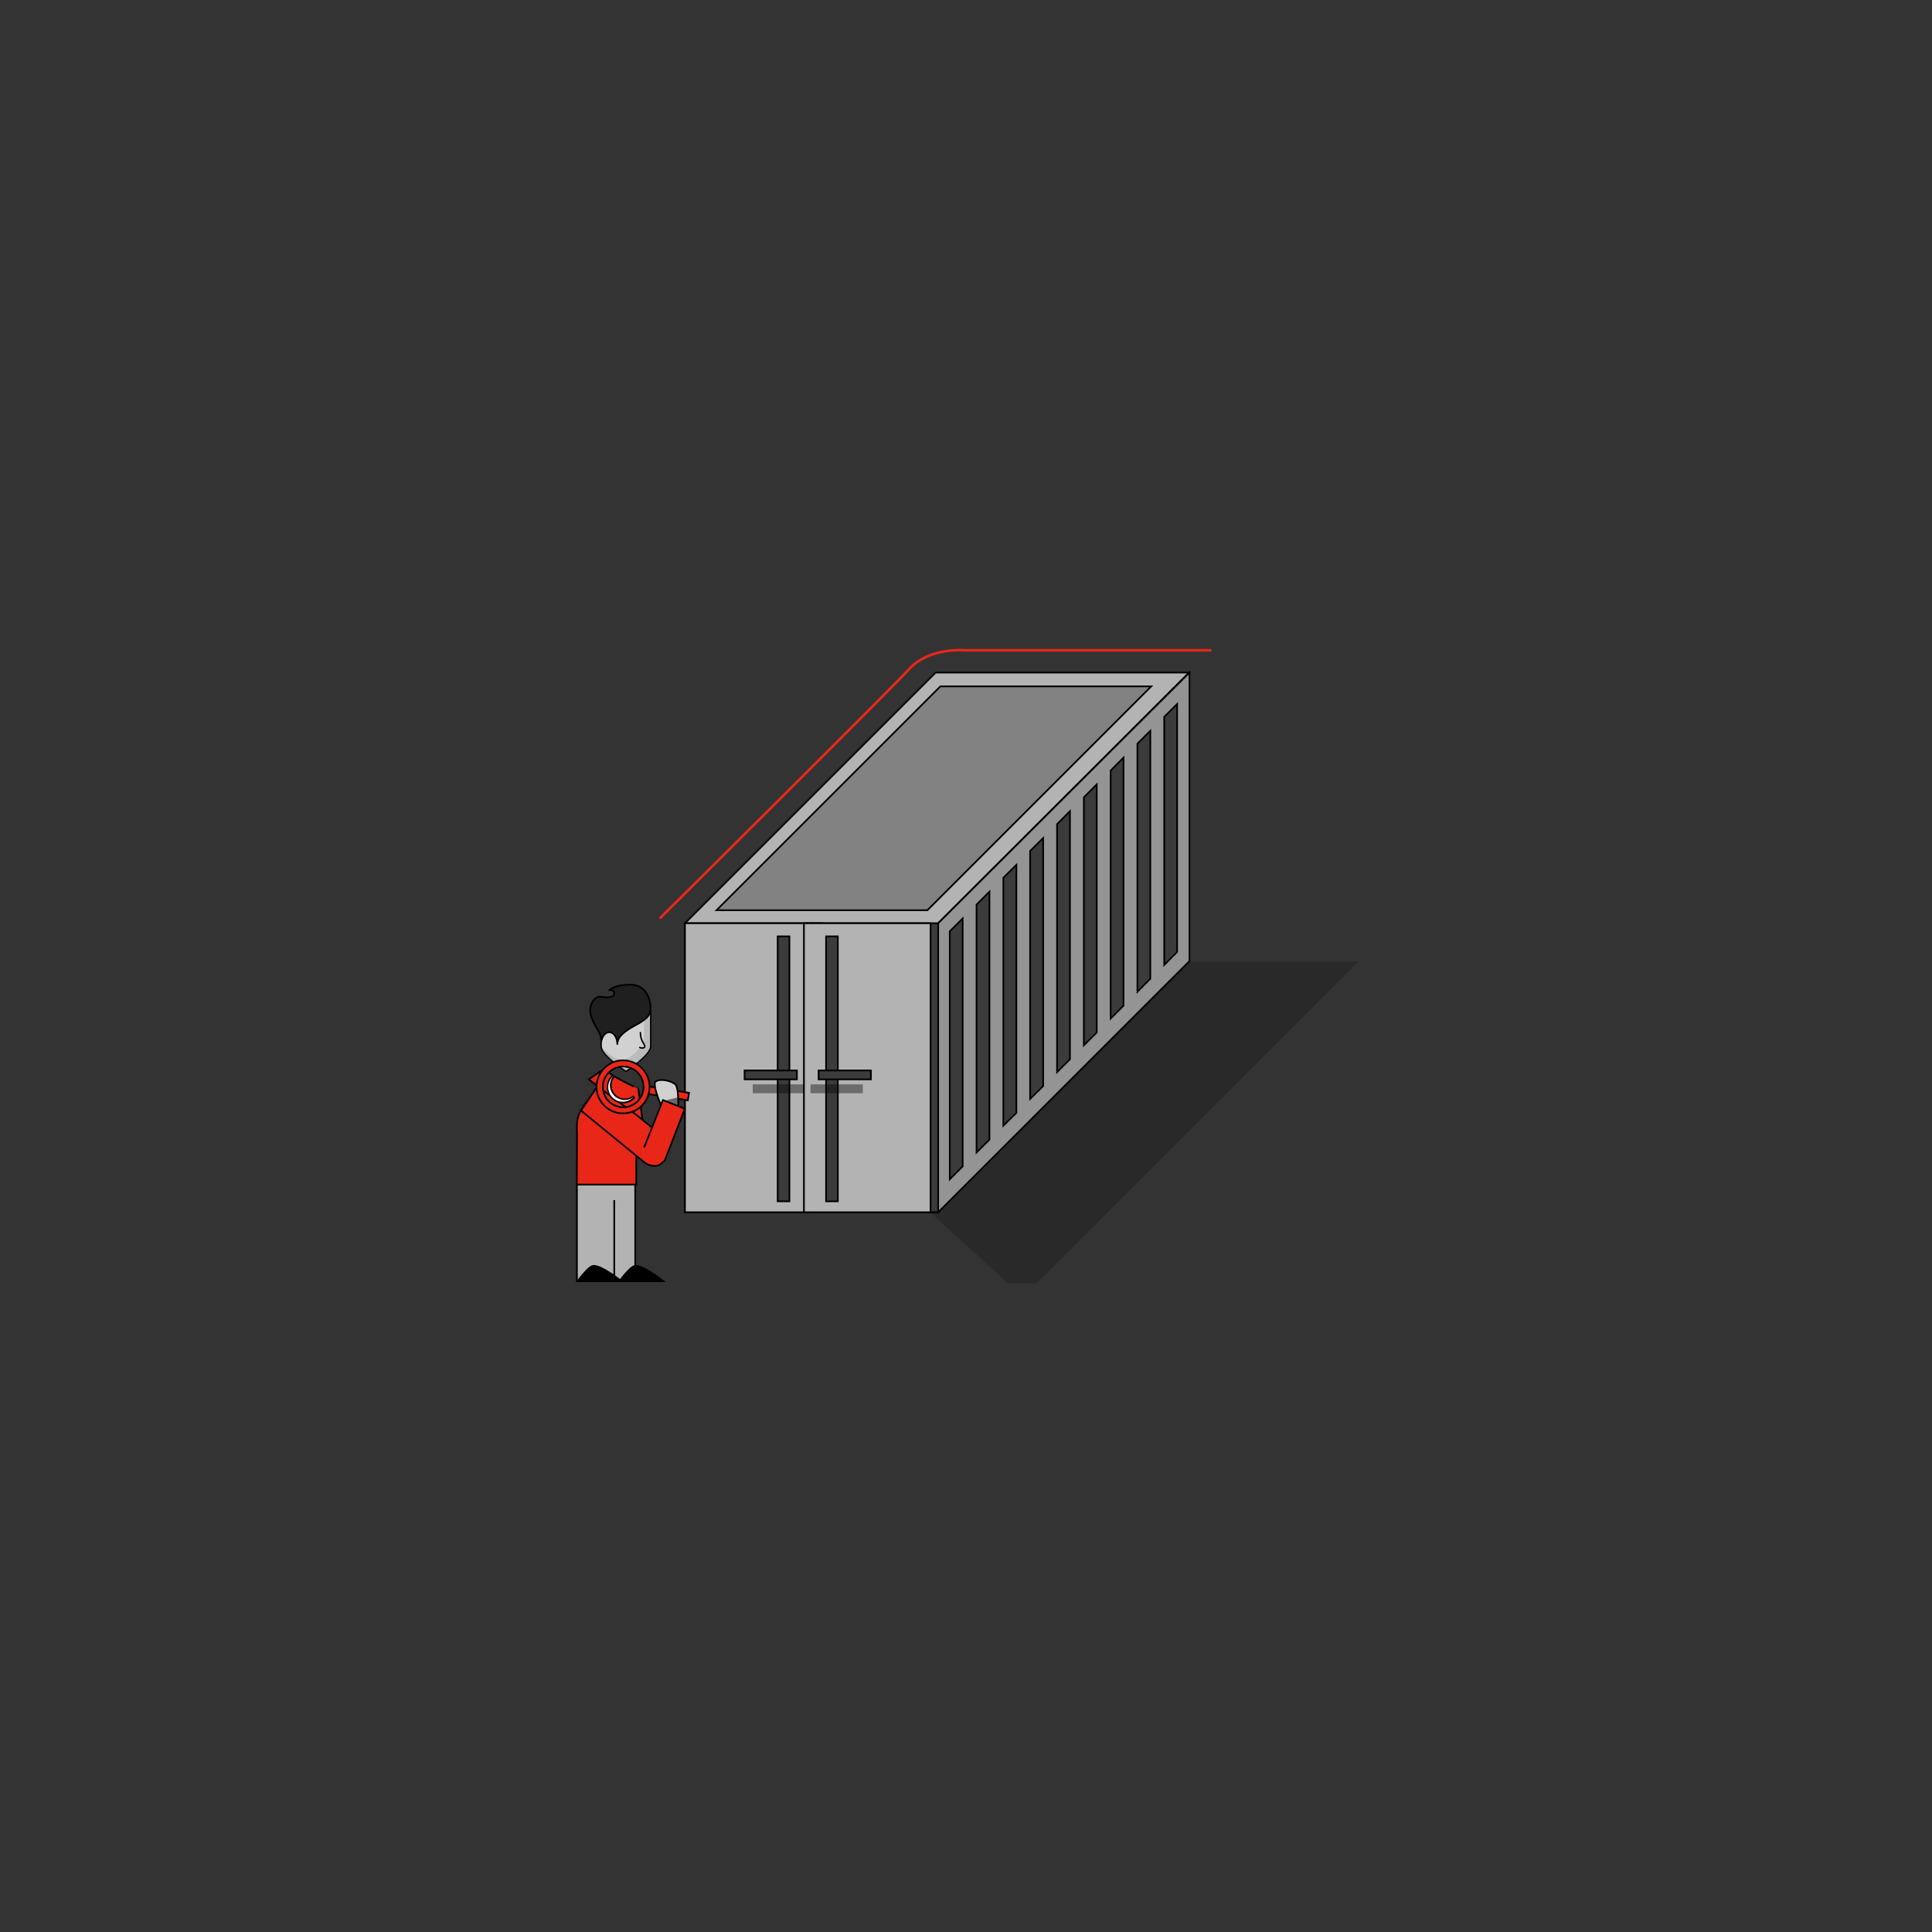 <svg id="ersLTC7qxna1" xmlns="http://www.w3.org/2000/svg" xmlns:xlink="http://www.w3.org/1999/xlink" viewBox="0 0 1500 1500" shape-rendering="geometricPrecision" text-rendering="geometricPrecision"><rect x="0" y="0" width="1500" height="1500" fill="#333333" stroke="none"/><style><![CDATA[#ersLTC7qxna26_tk {animation: ersLTC7qxna26_tk__tk 15000ms linear infinite normal forwards}@keyframes ersLTC7qxna26_tk__tk { 0% {transform: translate(722.507px,717.402px) skewX(0deg) skewY(0deg)} 7.333% {transform: translate(722.507px,717.402px) skewX(0deg) skewY(0deg);animation-timing-function: cubic-bezier(0.645,0.045,0.355,1)} 9.333% {transform: translate(722.507px,717.402px) skewX(0deg) skewY(-50deg)} 98% {transform: translate(722.507px,717.402px) skewX(0deg) skewY(-50deg)} 100% {transform: translate(722.507px,717.402px) skewX(0deg) skewY(0deg)}} #ersLTC7qxna26_ts {animation: ersLTC7qxna26_ts__ts 15000ms linear infinite normal forwards}@keyframes ersLTC7qxna26_ts__ts { 0% {transform: scale(-1,1)} 7.333% {transform: scale(-1,1);animation-timing-function: cubic-bezier(0.645,0.045,0.355,1)} 9.333% {transform: scale(0,1)} 98% {transform: scale(0,1)} 100% {transform: scale(-1,1)}} #ersLTC7qxna33_ts {animation: ersLTC7qxna33_ts__ts 15000ms linear infinite normal forwards}@keyframes ersLTC7qxna33_ts__ts { 0% {transform: translate(714.729px,716.547px) scale(0,1)} 8% {transform: translate(714.729px,716.547px) scale(0,1);animation-timing-function: cubic-bezier(0.86,0,0.07,1)} 10% {transform: translate(714.729px,716.547px) scale(1,1)} 96.667% {transform: translate(714.729px,716.547px) scale(1,1)} 98.667% {transform: translate(714.729px,716.547px) scale(0,1)} 100% {transform: translate(714.729px,716.547px) scale(0,1)}} #ersLTC7qxna47_to {animation: ersLTC7qxna47_to__to 15000ms linear infinite normal forwards}@keyframes ersLTC7qxna47_to__to { 0% {transform: translate(486.193px,841.127px)} 0.667% {transform: translate(486.193px,841.127px);animation-timing-function: cubic-bezier(0.86,0,0.07,1)} 4% {transform: translate(480.548px,835.916px);animation-timing-function: cubic-bezier(0.86,0,0.07,1)} 7.333% {transform: translate(491.838px,842.647px);animation-timing-function: cubic-bezier(0.86,0,0.07,1)} 12.667% {transform: translate(486.193px,841.127px);animation-timing-function: cubic-bezier(0.86,0,0.07,1)} 28% {transform: translate(488.193px,842.127px);animation-timing-function: cubic-bezier(0.86,0,0.07,1)} 40% {transform: translate(486.193px,841.127px);animation-timing-function: cubic-bezier(0.86,0,0.07,1)} 43.333% {transform: translate(480.548px,835.916px);animation-timing-function: cubic-bezier(0.86,0,0.07,1)} 46.667% {transform: translate(491.838px,842.647px);animation-timing-function: cubic-bezier(0.86,0,0.07,1)} 52% {transform: translate(486.193px,841.127px);animation-timing-function: cubic-bezier(0.86,0,0.07,1)} 67.333% {transform: translate(488.193px,842.127px);animation-timing-function: cubic-bezier(0.86,0,0.07,1)} 71.333% {transform: translate(486.193px,841.127px);animation-timing-function: cubic-bezier(0.86,0,0.07,1)} 74.667% {transform: translate(480.548px,835.916px);animation-timing-function: cubic-bezier(0.86,0,0.07,1)} 78% {transform: translate(491.838px,842.647px);animation-timing-function: cubic-bezier(0.86,0,0.07,1)} 83.333% {transform: translate(486.193px,841.127px);animation-timing-function: cubic-bezier(0.86,0,0.07,1)} 95.333% {transform: translate(488.193px,842.127px);animation-timing-function: cubic-bezier(0.86,0,0.07,1)} 100% {transform: translate(486.193px,841.127px)}} #ersLTC7qxna47_tr {animation: ersLTC7qxna47_tr__tr 15000ms linear infinite normal forwards}@keyframes ersLTC7qxna47_tr__tr { 0% {transform: rotate(0deg);animation-timing-function: cubic-bezier(0.86,0,0.07,1)} 3.333% {transform: rotate(-20.606deg);animation-timing-function: cubic-bezier(0.86,0,0.07,1)} 6.667% {transform: rotate(22.867deg);animation-timing-function: cubic-bezier(0.86,0,0.07,1)} 12% {transform: rotate(0deg);animation-timing-function: cubic-bezier(0.86,0,0.07,1)} 27.333% {transform: rotate(4.3deg);animation-timing-function: cubic-bezier(0.86,0,0.07,1)} 40% {transform: rotate(0deg);animation-timing-function: cubic-bezier(0.86,0,0.07,1)} 43.333% {transform: rotate(-20.606deg);animation-timing-function: cubic-bezier(0.86,0,0.07,1)} 46.667% {transform: rotate(22.867deg);animation-timing-function: cubic-bezier(0.86,0,0.07,1)} 52% {transform: rotate(0deg);animation-timing-function: cubic-bezier(0.86,0,0.07,1)} 67.333% {transform: rotate(4.3deg);animation-timing-function: cubic-bezier(0.86,0,0.07,1)} 71.333% {transform: rotate(0deg);animation-timing-function: cubic-bezier(0.86,0,0.07,1)} 74.667% {transform: rotate(-20.606deg);animation-timing-function: cubic-bezier(0.86,0,0.07,1)} 78% {transform: rotate(22.867deg);animation-timing-function: cubic-bezier(0.86,0,0.07,1)} 83.333% {transform: rotate(0deg);animation-timing-function: cubic-bezier(0.86,0,0.07,1)} 95.333% {transform: rotate(4.3deg);animation-timing-function: cubic-bezier(0.86,0,0.07,1)} 100% {transform: rotate(0deg)}} #ersLTC7qxna58_tr {animation: ersLTC7qxna58_tr__tr 15000ms linear infinite normal forwards}@keyframes ersLTC7qxna58_tr__tr { 0% {transform: translate(515.963px,901.439px) rotate(-22.523deg)} 1.333% {transform: translate(515.963px,901.439px) rotate(-22.523deg);animation-timing-function: cubic-bezier(0.86,0,0.07,1)} 4.667% {transform: translate(515.963px,901.439px) rotate(-30.544deg);animation-timing-function: cubic-bezier(0.86,0,0.07,1)} 8% {transform: translate(515.963px,901.439px) rotate(9.953deg);animation-timing-function: cubic-bezier(0.86,0,0.07,1)} 13.333% {transform: translate(515.963px,901.439px) rotate(-1.336deg);animation-timing-function: cubic-bezier(0.86,0,0.07,1)} 27.333% {transform: translate(515.963px,901.439px) rotate(3.586deg);animation-timing-function: cubic-bezier(0.86,0,0.07,1)} 36.667% {transform: translate(515.963px,901.439px) rotate(-1.336deg);animation-timing-function: cubic-bezier(0.86,0,0.07,1)} 40% {transform: translate(515.963px,901.439px) rotate(-22.523deg);animation-timing-function: cubic-bezier(0.86,0,0.07,1)} 43.333% {transform: translate(515.963px,901.439px) rotate(-30.544deg);animation-timing-function: cubic-bezier(0.86,0,0.07,1)} 46.667% {transform: translate(515.963px,901.439px) rotate(9.953deg);animation-timing-function: cubic-bezier(0.86,0,0.07,1)} 52% {transform: translate(515.963px,901.439px) rotate(-1.336deg);animation-timing-function: cubic-bezier(0.86,0,0.07,1)} 62% {transform: translate(515.963px,901.439px) rotate(3.586deg);animation-timing-function: cubic-bezier(0.86,0,0.07,1)} 68% {transform: translate(515.963px,901.439px) rotate(-1.336deg);animation-timing-function: cubic-bezier(0.86,0,0.07,1)} 71.333% {transform: translate(515.963px,901.439px) rotate(-22.523deg);animation-timing-function: cubic-bezier(0.86,0,0.07,1)} 74.667% {transform: translate(515.963px,901.439px) rotate(-30.544deg);animation-timing-function: cubic-bezier(0.86,0,0.07,1)} 78% {transform: translate(515.963px,901.439px) rotate(9.953deg);animation-timing-function: cubic-bezier(0.86,0,0.07,1)} 83.333% {transform: translate(515.963px,901.439px) rotate(-1.336deg);animation-timing-function: cubic-bezier(0.86,0,0.07,1)} 95.333% {transform: translate(515.963px,901.439px) rotate(3.586deg);animation-timing-function: cubic-bezier(0.86,0,0.07,1)} 100% {transform: translate(515.963px,901.439px) rotate(-22.523deg)}} #ersLTC7qxna59_tr {animation: ersLTC7qxna59_tr__tr 15000ms linear infinite normal forwards}@keyframes ersLTC7qxna59_tr__tr { 0% {transform: translate(535.392px,866.768px) rotate(-57.664deg)} 2% {transform: translate(535.392px,866.768px) rotate(-57.664deg);animation-timing-function: cubic-bezier(0.86,0,0.07,1)} 5.333% {transform: translate(535.392px,866.768px) rotate(-62.133deg);animation-timing-function: cubic-bezier(0.86,0,0.07,1)} 8.667% {transform: translate(535.392px,866.768px) rotate(-1.957deg);animation-timing-function: cubic-bezier(0.86,0,0.07,1)} 14% {transform: translate(535.392px,866.768px) rotate(-11.49deg);animation-timing-function: cubic-bezier(0.86,0,0.07,1)} 25.333% {transform: translate(535.392px,866.768px) rotate(-4.929deg);animation-timing-function: cubic-bezier(0.86,0,0.07,1)} 35.333% {transform: translate(535.392px,866.768px) rotate(-11.49deg);animation-timing-function: cubic-bezier(0.86,0,0.07,1)} 40% {transform: translate(535.392px,866.768px) rotate(-57.664deg);animation-timing-function: cubic-bezier(0.86,0,0.07,1)} 43.333% {transform: translate(535.392px,866.768px) rotate(-62.133deg);animation-timing-function: cubic-bezier(0.86,0,0.07,1)} 46.667% {transform: translate(535.392px,866.768px) rotate(-1.957deg);animation-timing-function: cubic-bezier(0.86,0,0.07,1)} 52% {transform: translate(535.392px,866.768px) rotate(-11.49deg);animation-timing-function: cubic-bezier(0.86,0,0.07,1)} 59.333% {transform: translate(535.392px,866.768px) rotate(-4.929deg);animation-timing-function: cubic-bezier(0.86,0,0.07,1)} 66% {transform: translate(535.392px,866.768px) rotate(-11.49deg);animation-timing-function: cubic-bezier(0.86,0,0.07,1)} 70.667% {transform: translate(535.392px,866.768px) rotate(-57.664deg);animation-timing-function: cubic-bezier(0.86,0,0.07,1)} 71.333% {transform: translate(535.392px,866.768px) rotate(-57.664deg);animation-timing-function: cubic-bezier(0.86,0,0.07,1)} 74.667% {transform: translate(535.392px,866.768px) rotate(-62.133deg);animation-timing-function: cubic-bezier(0.86,0,0.07,1)} 78% {transform: translate(535.392px,866.768px) rotate(-1.957deg);animation-timing-function: cubic-bezier(0.86,0,0.07,1)} 83.333% {transform: translate(535.392px,866.768px) rotate(-11.49deg);animation-timing-function: cubic-bezier(0.86,0,0.07,1)} 94.667% {transform: translate(535.392px,866.768px) rotate(-4.929deg);animation-timing-function: cubic-bezier(0.86,0,0.07,1)} 100% {transform: translate(535.392px,866.768px) rotate(-57.664deg)}} #ersLTC7qxna69_ts {animation: ersLTC7qxna69_ts__ts 15000ms linear infinite normal forwards}@keyframes ersLTC7qxna69_ts__ts { 0% {transform: translate(548.3px,824px) scale(0,0)} 4% {transform: translate(548.3px,824px) scale(0,0);animation-timing-function: cubic-bezier(0.645,0.045,0.355,1)} 7.333% {transform: translate(548.3px,824px) scale(1.5,1.5);animation-timing-function: cubic-bezier(0.645,0.045,0.355,1)} 10.667% {transform: translate(548.3px,824px) scale(1,1);animation-timing-function: cubic-bezier(0.645,0.045,0.355,1)} 42% {transform: translate(548.3px,824px) scale(0,0);animation-timing-function: cubic-bezier(0.645,0.045,0.355,1)} 45.333% {transform: translate(548.3px,824px) scale(1.5,1.5);animation-timing-function: cubic-bezier(0.645,0.045,0.355,1)} 48.667% {transform: translate(548.3px,824px) scale(1,1);animation-timing-function: cubic-bezier(0.645,0.045,0.355,1)} 68% {transform: translate(548.3px,824px) scale(0,0);animation-timing-function: cubic-bezier(0.645,0.045,0.355,1)} 100% {transform: translate(548.3px,824px) scale(0,0)}} #ersLTC7qxna83_tr {animation: ersLTC7qxna83_tr__tr 15000ms linear infinite normal forwards}@keyframes ersLTC7qxna83_tr__tr { 0% {transform: translate(696px,844.05px) rotate(-360deg)} 8% {transform: translate(696px,844.05px) rotate(-360deg);animation-timing-function: cubic-bezier(0.645,0.045,0.355,1)} 14.667% {transform: translate(696px,844.05px) rotate(360deg)} 100% {transform: translate(696px,844.05px) rotate(360deg)}} #ersLTC7qxna83_ts {animation: ersLTC7qxna83_ts__ts 15000ms linear infinite normal forwards}@keyframes ersLTC7qxna83_ts__ts { 0% {transform: scale(1,1)} 14.667% {transform: scale(1,1);animation-timing-function: cubic-bezier(0.86,0,0.07,1)} 20.667% {transform: scale(1.2,1.2);animation-timing-function: cubic-bezier(0.86,0,0.07,1)} 26.667% {transform: scale(1,1);animation-timing-function: cubic-bezier(0.86,0,0.07,1)} 32.667% {transform: scale(1.2,1.2);animation-timing-function: cubic-bezier(0.86,0,0.07,1)} 38.667% {transform: scale(1,1)} 100% {transform: scale(1,1)}} #ersLTC7qxna101_ts {animation: ersLTC7qxna101_ts__ts 15000ms linear infinite normal forwards}@keyframes ersLTC7qxna101_ts__ts { 0% {transform: translate(696px,844.05px) scale(0,0)} 40% {transform: translate(696px,844.05px) scale(0,0);animation-timing-function: cubic-bezier(0.68,-0.55,0.265,1.55)} 46.667% {transform: translate(696px,844.05px) scale(1,1)} 66% {transform: translate(696px,844.05px) scale(1,1);animation-timing-function: cubic-bezier(0.645,0.045,0.355,1)} 69.333% {transform: translate(696px,844.05px) scale(0,0)} 100% {transform: translate(696px,844.05px) scale(0,0)}} #ersLTC7qxna101 {animation: ersLTC7qxna101_c_o 15000ms linear infinite normal forwards}@keyframes ersLTC7qxna101_c_o { 0% {opacity: 0} 43.333% {opacity: 0} 45.333% {opacity: 1} 100% {opacity: 1}} #ersLTC7qxna140_tr {animation: ersLTC7qxna140_tr__tr 15000ms linear infinite normal forwards}@keyframes ersLTC7qxna140_tr__tr { 0% {transform: translate(696px,844.05px) rotate(-360deg)} 40% {transform: translate(696px,844.05px) rotate(-360deg);animation-timing-function: cubic-bezier(0.645,0.045,0.355,1)} 46.667% {transform: translate(696px,844.05px) rotate(360deg)} 100% {transform: translate(696px,844.05px) rotate(360deg)}} #ersLTC7qxna140_ts {animation: ersLTC7qxna140_ts__ts 15000ms linear infinite normal forwards}@keyframes ersLTC7qxna140_ts__ts { 0% {transform: scale(1,1)} 46.667% {transform: scale(1,1);animation-timing-function: cubic-bezier(0.86,0,0.07,1)} 52.667% {transform: scale(1.2,1.2);animation-timing-function: cubic-bezier(0.86,0,0.07,1)} 58.667% {transform: scale(1,1);animation-timing-function: cubic-bezier(0.86,0,0.07,1)} 64.667% {transform: scale(1.2,1.2);animation-timing-function: cubic-bezier(0.86,0,0.07,1)} 70.667% {transform: scale(1,1)} 100% {transform: scale(1,1)}} #ersLTC7qxna158_ts {animation: ersLTC7qxna158_ts__ts 15000ms linear infinite normal forwards}@keyframes ersLTC7qxna158_ts__ts { 0% {transform: translate(696px,844.05px) scale(0,0)} 6.667% {transform: translate(696px,844.05px) scale(0,0);animation-timing-function: cubic-bezier(0.68,-0.55,0.265,1.55)} 13.333% {transform: translate(696px,844.05px) scale(1,1)} 32.667% {transform: translate(696px,844.05px) scale(1,1);animation-timing-function: cubic-bezier(0.645,0.045,0.355,1)} 36% {transform: translate(696px,844.05px) scale(0,0)} 100% {transform: translate(696px,844.05px) scale(0,0)}} #ersLTC7qxna158 {animation: ersLTC7qxna158_c_o 15000ms linear infinite normal forwards}@keyframes ersLTC7qxna158_c_o { 0% {opacity: 0} 10% {opacity: 0} 12% {opacity: 1} 100% {opacity: 1}} #ersLTC7qxna231_tr {animation: ersLTC7qxna231_tr__tr 15000ms linear infinite normal forwards}@keyframes ersLTC7qxna231_tr__tr { 0% {transform: translate(696px,844.05px) rotate(-360deg)} 6.667% {transform: translate(696px,844.05px) rotate(-360deg);animation-timing-function: cubic-bezier(0.645,0.045,0.355,1)} 13.333% {transform: translate(696px,844.05px) rotate(360deg)} 100% {transform: translate(696px,844.05px) rotate(360deg)}} #ersLTC7qxna231_ts {animation: ersLTC7qxna231_ts__ts 15000ms linear infinite normal forwards}@keyframes ersLTC7qxna231_ts__ts { 0% {transform: scale(1,1)} 13.333% {transform: scale(1,1);animation-timing-function: cubic-bezier(0.86,0,0.07,1)} 19.333% {transform: scale(1.2,1.2);animation-timing-function: cubic-bezier(0.86,0,0.07,1)} 25.333% {transform: scale(1,1);animation-timing-function: cubic-bezier(0.86,0,0.07,1)} 31.333% {transform: scale(1.2,1.2);animation-timing-function: cubic-bezier(0.86,0,0.07,1)} 37.333% {transform: scale(1,1)} 100% {transform: scale(1,1)}} #ersLTC7qxna249_ts {animation: ersLTC7qxna249_ts__ts 15000ms linear infinite normal forwards}@keyframes ersLTC7qxna249_ts__ts { 0% {transform: translate(696px,844.05px) scale(0,0)} 72.667% {transform: translate(696px,844.05px) scale(0,0);animation-timing-function: cubic-bezier(0.68,-0.55,0.265,1.55)} 79.333% {transform: translate(696px,844.05px) scale(1,1)} 96% {transform: translate(696px,844.05px) scale(1,1);animation-timing-function: cubic-bezier(0.645,0.045,0.355,1)} 99.333% {transform: translate(696px,844.05px) scale(0,0)} 100% {transform: translate(696px,844.05px) scale(0,0)}} #ersLTC7qxna249 {animation: ersLTC7qxna249_c_o 15000ms linear infinite normal forwards}@keyframes ersLTC7qxna249_c_o { 0% {opacity: 0} 76% {opacity: 0} 78% {opacity: 1} 100% {opacity: 1}} #ersLTC7qxna288_tr {animation: ersLTC7qxna288_tr__tr 15000ms linear infinite normal forwards}@keyframes ersLTC7qxna288_tr__tr { 0% {transform: translate(696px,844.05px) rotate(-360deg)} 72.667% {transform: translate(696px,844.05px) rotate(-360deg);animation-timing-function: cubic-bezier(0.645,0.045,0.355,1)} 79.333% {transform: translate(696px,844.05px) rotate(360deg)} 100% {transform: translate(696px,844.05px) rotate(360deg)}} #ersLTC7qxna288_ts {animation: ersLTC7qxna288_ts__ts 15000ms linear infinite normal forwards}@keyframes ersLTC7qxna288_ts__ts { 0% {transform: scale(1,1)} 79.333% {transform: scale(1,1);animation-timing-function: cubic-bezier(0.86,0,0.07,1)} 85.333% {transform: scale(1.2,1.2);animation-timing-function: cubic-bezier(0.86,0,0.07,1)} 88.667% {transform: scale(1,1);animation-timing-function: cubic-bezier(0.86,0,0.07,1)} 94.667% {transform: scale(1.2,1.2);animation-timing-function: cubic-bezier(0.86,0,0.07,1)} 100% {transform: scale(1.022,1.022)}}]]></style><g><g><polygon points="782.6,996.4 804.9,996.4 1054.6,746.6 923.5,746.6 714,933.7" opacity="0.2"/><g><rect width="196.7" height="224.4" rx="0" ry="0" transform="translate(531.8 716.8)" fill="#3b3b3b" stroke="#000" stroke-width="1.317" stroke-miterlimit="10"/><polygon points="728.4,716.8 923.1,522.2 726.4,522.2 531.8,716.8" fill="#b3b3b3" stroke="#000" stroke-width="1.317" stroke-miterlimit="10"/><polygon points="728.4,941.2 923.5,746.2 923.5,522.2 728.4,716.8" fill="#949494" stroke="#000" stroke-width="1.317" stroke-miterlimit="10"/><polygon points="903.9,556.6 903.9,739.1 903.9,749.2 913.9,739.1 913.9,546.6" fill="#3b3b3b" stroke="#000" stroke-width="1.317" stroke-miterlimit="10"/><polygon points="883.1,577.4 883.1,759.9 883.1,770 893.1,759.9 893.1,567.4" fill="#3b3b3b" stroke="#000" stroke-width="1.317" stroke-miterlimit="10"/><polygon points="862.3,598.3 862.3,780.8 862.3,790.8 872.3,780.8 872.3,588.2" fill="#3b3b3b" stroke="#000" stroke-width="1.317" stroke-miterlimit="10"/><polygon points="841.5,619.1 841.5,801.6 841.5,811.6 851.5,801.6 851.5,609" fill="#3b3b3b" stroke="#000" stroke-width="1.317" stroke-miterlimit="10"/><polygon points="820.7,639.9 820.7,822.4 820.7,832.4 830.7,822.4 830.7,629.8" fill="#3b3b3b" stroke="#000" stroke-width="1.317" stroke-miterlimit="10"/><polygon points="799.8,660.7 799.8,843.2 799.8,853.2 809.9,843.2 809.9,650.7" fill="#3b3b3b" stroke="#000" stroke-width="1.317" stroke-miterlimit="10"/><polygon points="779,681.5 779,864 779,874 789.1,864 789.1,671.5" fill="#3b3b3b" stroke="#000" stroke-width="1.317" stroke-miterlimit="10"/><polygon points="758.2,702.3 758.2,884.8 758.2,894.8 768.2,884.8 768.2,692.3" fill="#3b3b3b" stroke="#000" stroke-width="1.317" stroke-miterlimit="10"/><polygon points="737.4,723.1 737.4,905.6 737.4,915.6 747.4,905.6 747.4,713.1" fill="#3b3b3b" stroke="#000" stroke-width="1.317" stroke-miterlimit="10"/></g><g><g><rect width="98.3" height="224.4" rx="0" ry="0" transform="translate(531.8 716.8)" fill="#b3b3b3" stroke="#000" stroke-width="1.317" stroke-miterlimit="10"/><polygon points="630.1,941.2 638.7,932.6 638.7,716.8 630.1,716.8" fill="#1f1f1f" stroke="#000" stroke-width="1.317" stroke-linecap="round" stroke-linejoin="round" stroke-miterlimit="10"/></g><g><rect width="9.1" height="205.7" rx="0" ry="0" transform="translate(603.8 727)" fill="#3b3b3b" stroke="#000" stroke-width="1.317" stroke-miterlimit="10"/><rect width="40.6" height="6.9" rx="0" ry="0" transform="translate(584.4 841.9)" opacity="0.4"/><rect width="40.6" height="6.9" rx="0" ry="0" transform="translate(578.1 831.1)" fill="#3b3b3b" stroke="#000" stroke-width="1.317" stroke-miterlimit="10"/></g></g><g id="ersLTC7qxna26_tk" transform="translate(722.507,717.402) skewX(0) skewY(0)"><g id="ersLTC7qxna26_ts" transform="scale(-1,1)"><g transform="translate(-531.765,-717.402)"><g><rect width="98.3" height="224.4" rx="0" ry="0" transform="translate(531.8 716.8)" fill="#b3b3b3" stroke="#000" stroke-width="1.317" stroke-miterlimit="10"/></g><g><rect width="9.1" height="205.7" rx="0" ry="0" transform="translate(603.8 727)" fill="#3b3b3b" stroke="#000" stroke-width="1.317" stroke-miterlimit="10"/><rect width="40.6" height="6.9" rx="0" ry="0" transform="translate(584.4 841.9)" opacity="0.4"/><rect width="40.6" height="6.9" rx="0" ry="0" transform="translate(578.1 831.1)" fill="#3b3b3b" stroke="#000" stroke-width="1.317" stroke-miterlimit="10"/></g></g></g></g><g id="ersLTC7qxna33_ts" transform="translate(714.729,716.547) scale(0,1)"><g transform="translate(-714.729,-716.547)"><polygon points="714,716.8 714,941.2 768.2,995.4 768.2,771" fill="#b3b3b3" stroke="#000" stroke-width="1.317" stroke-miterlimit="10"/><polygon points="714,716.8 728.4,716.8 782.6,771 768.2,771" fill="#b3b3b3" stroke="#000" stroke-width="1.317" stroke-miterlimit="10"/><rect width="14.5" height="224.4" rx="0" ry="0" transform="translate(768.2 771)" fill="#3b3b3b" stroke="#000" stroke-width="1.317" stroke-miterlimit="10"/></g></g><polygon points="730.1,532.9 556.3,706.7 720,706.7 893.8,532.9" fill="#828282" stroke="#000" stroke-width="1.317" stroke-miterlimit="10"/><path d="M512.2,713.1c0,0,177.4-175.9,193.5-193.5c16.1-17.5,43.8-14.7,43.8-14.7h191.1" fill="none" stroke="#e92719" stroke-width="2" stroke-miterlimit="10"/></g><g><g><g><polyline points="476.9,936.5 476.9,994.7 493.2,994.7 493.2,919.5 476.9,919.5" fill="#b3b3b3" stroke="#000" stroke-width="1.317" stroke-miterlimit="10"/><polyline points="476.9,931.8 476.9,994.7 447.9,994.7 447.9,919.5 493.9,919.5" fill="#b3b3b3" stroke="#000" stroke-width="1.317" stroke-miterlimit="10"/><path d="M447.2,995.4c0,0,8.6-12.5,13.2-13.2c6.8-1,24,13.2,24,13.2h-37.2Z"/><path d="M479.7,995.4c0,0,8.6-12.5,13.2-13.2c6.8-1,24,13.2,24,13.2h-37.2Z"/></g><polygon points="465.9,851.7 493.2,903.9 493.2,846.3 471.7,845.8" opacity="0.5"/></g><g id="ersLTC7qxna47_to" transform="translate(486.193,841.127)"><g id="ersLTC7qxna47_tr" transform="rotate(0)"><g transform="translate(-486.193,-841.127)"><g><path d="M486,831.8c0,0-19.3-12.6-19.3-19.6c0-6.9,0-27.1,0-27.1h38.5c0,0,0,24.3,0,27.1c0,6.9-19.2,19.6-19.2,19.6Z" fill="#d1d1d1" stroke="#000" stroke-width="1.146" stroke-miterlimit="10"/></g><path d="M500,787c0,7,0,16.9,0,18.6c0,6.6-10.5,17.2-17.1,17.2-4.5,0-10.2-4-15.7-9.6.8,6.6,18.7,18.1,18.7,18.1s18.8-12,18.8-18.6c0-2.7,0-25.7,0-25.7h-4.7Z" opacity="0.5" fill="#a6a6a6"/><path d="M489.5,764.5c-12.3,0-16.5,4.2-16.5,4.2s3.7-.6,3.9,2.6-5.1,3.5-10.2,2.6c-5.1-1-10.8,7.1-7.5,16s7.5,11.7,7.5,17.4c0,.4.1.8.2,1.1.7-4,3.2-7,6.1-7c3.5,0,6.3,4.1,6.3,9.2c0-5.7,5.7-10,13.5-14.3c7.8-4.2,12.3-7.2,12.3-13.5.1-6.4-3.2-18.3-15.6-18.3Z" fill="#1f1f1f" stroke="#000" stroke-width="1.317" stroke-linecap="round" stroke-linejoin="round" stroke-miterlimit="10"/><path d="M497.2,801.7c0,6.4,3.4,9,3.4,10.6.1,1.7-2.8,1.7-3.9.9" fill="#d1d1d1" stroke="#000" stroke-width="1.146" stroke-linecap="round" stroke-linejoin="round" stroke-miterlimit="10"/></g></g></g><path d="M448,881c0-7.5-1.9-14.3,8-26.2s12.9-24.7,12.9-24.7s16,15.5,25.1,15.5v53.8v20.3h-46.2L448,881Z" fill="#e92719" stroke="#000" stroke-width="1.317" stroke-miterlimit="10"/><path d="M468.8,829.9L457.2,838l41.7,32.2-3.3-24.8c.1,0-21.3-10-26.8-15.5Z" fill="#e92719" stroke="#000" stroke-width="1.317" stroke-miterlimit="10"/><g transform="matrix(1-.013 0.013 1-11.435 6.086)"><g><path d="M512.6,881.3L494,865.7l-29.8-22.3c0,0-3.5,5.3-6.9,10.1-3.4,4.7-5.9,8.6-5.9,8.6l49.1,41.2c0,0,2.7,2.3,7.2,2.4c3.503.175,4.789-1.143,8.147-4.115l1.16-3.614c-4.125-3.262.556-11.588-4.408-16.67Z" fill="#e92719" stroke="#000" stroke-width="1.317" stroke-miterlimit="10"/><g id="ersLTC7qxna58_tr" transform="translate(515.963,901.439) rotate(-22.523)"><g transform="translate(-515.138,-901.009)"><g id="ersLTC7qxna59_tr" transform="translate(535.392,866.768) rotate(-57.664)"><g transform="translate(-536.431,-865.059)"><g><g><g><rect width="5.9" height="33.4" rx="0" ry="0" transform="translate(545.4 843.1)" fill="#e92719" stroke="#000" stroke-width="1.317" stroke-miterlimit="10"/></g><g><path d="M547.8,804.6c-11.4,0-20.6,9.2-20.6,20.6s9.2,20.6,20.6,20.6s20.6-9.2,20.6-20.6-9.2-20.6-20.6-20.6Zm0,36.5c-8.8,0-15.8-7.1-15.8-15.8s7.1-15.8,15.8-15.8s15.8,7.1,15.8,15.8-7,15.8-15.8,15.8Z" fill="#e92719" stroke="#000" stroke-width="1.317" stroke-miterlimit="10"/></g></g><g><path d="M541.4,835.4c-3.7-2.2-5.8-6-5.8-10.3c0-6.6,5.4-12,12-12c2.9,0,5.6,1,7.8,2.9l-.7.9c-1.7-1-3.6-1.5-5.5-1.5-6,0-10.8,4.8-10.8,10.8c0,3.2,1.4,6.1,3.8,8.2l-.8,1Z" fill="#fff"/><path d="M547.6,813.7c2.8,0,5.4,1,7.4,2.7-1.7-1-3.7-1.6-5.8-1.6-6.3,0-11.4,5.1-11.4,11.4c0,3.5,1.5,6.6,4,8.6-3.3-2-5.6-5.6-5.6-9.8c0-6.2,5.1-11.3,11.4-11.3m0-1.1c-6.9,0-12.6,5.6-12.6,12.6c0,4.5,2.3,8.5,6.1,10.8l1.4-1.9c-2.3-1.9-3.6-4.8-3.6-7.8c0-5.6,4.6-10.2,10.2-10.2c1.8,0,3.6.5,5.2,1.5l1.4-1.9c-2.2-2.1-5.1-3.1-8.1-3.1v0Z"/></g><g id="ersLTC7qxna69_ts" transform="translate(548.3,824) scale(0,0)"><circle r="31.1" transform="translate(-0,-0)" fill="none" stroke="#e92719" stroke-width="2" stroke-miterlimit="10"/></g></g><g><path d="M533.2,859.2l12.7-7c0,0,7.8-4.3,9.8-2.8c3.3,2.5,2.8,12.5.2,15.8-1.4,1.9-9.4,3.5-9.4,3.5l-8.7,1.6L530,864l3.2-4.8Z" fill="#d1d1d1" stroke="#000" stroke-width="1.317" stroke-miterlimit="10"/><polygon points="540.8,855 546.6,868.8 539.9,870.2 532.7,859.9" opacity="0.5"/></g></g></g><polyline points="515,901.1 545.1,870.4 532.2,857.5 504.2,885.5" fill="#e92719" stroke="#000" stroke-width="1.317" stroke-miterlimit="10"/></g></g></g></g></g><g id="ersLTC7qxna101_ts" transform="translate(696,844.05) scale(0,0)"><g id="ersLTC7qxna101" transform="translate(-696,-844.05)" opacity="0"><g><rect width="67.2" height="67.2" rx="0" ry="0" transform="matrix(.707 0.707-.707 0.707 696.612 810.619)" opacity="0.2"/><rect width="67.2" height="67.2" rx="0" ry="0" transform="matrix(.707 0.707-.707 0.707 696.014 798.183)" fill="#e92719" stroke="#000" stroke-width="1.317" stroke-miterlimit="10"/><g><rect width="50.3" height="50.3" rx="0" ry="0" transform="matrix(.707 0.707-.707 0.707 696.012 813.302)" opacity="0.4"/><rect width="50.3" height="50.3" rx="0" ry="0" transform="matrix(.707 0.707-.707 0.707 696.051 808.618)" fill="#e92719" stroke="#000" stroke-width="1.317" stroke-miterlimit="10"/><g><path d="M692.6,860.1c0-2,1.4-3.5,3.4-3.5s3.4,1.5,3.4,3.5-1.3,3.5-3.4,3.5c-2,0-3.4-1.5-3.4-3.5Zm1.5-8.1l-.8-27.3h5.5L698,852h-3.9Z"/></g></g></g><g transform="matrix(.25 0 0 0.25 503.071 784.696)"><g><rect width="304.8" height="304.8" rx="0" ry="0" transform="matrix(.707-.707 0.707 0.707 552.173 233.415)" fill="#cd103c"/><path d="M767.7,452.5l-219-219.1l219.1-219l219.1,219L767.7,452.5Zm-212-219.1L767.8,445.5L979.9,233.4L767.7,21.3l-212,212.1Z"/></g><g><rect width="256.6" height="256.6" rx="0" ry="0" transform="matrix(.707-.707 0.707 0.707 586.256 233.415)" fill="#cd103c"/><path d="M767.7,416.5L584.6,233.4L767.7,50.3L950.8,233.4L767.7,416.5ZM587.9,233.4L767.7,413.2L947.5,233.4L767.7,53.6L587.9,233.4Z" fill="#fff"/></g><g><path d="M668.4,253.9h-6.5v8.4h4.4v4.9h-4.4v14h-4.7v-32.2c0,0,.5,0,11.2,0v4.9Z" fill="#eaf8f5"/><path d="M670.3,249.1h4.7v27.8h6.3v4.4h-11v-32.2Z" fill="#eaf8f5"/><path d="M682.4,281.2l4.9-32.2h5.8l4.9,32.2h-4.6l-.9-6.6h-4.6l-.9,6.6h-4.6Zm8-21.7l-.1-.8h-.3l-.1.8-1.4,10.2h3.2l-1.3-10.2Z" fill="#eaf8f5"/><path d="M707.9,281.2l-3-20.2-.2-1.4h-.3v1.4v20.2h-4.4v-32.2h5.8l2.8,14.7.2,1.7h.1l.2-1.7l2.8-14.7h5.8v32.2h-4.4v-20.2-1.4h-.3l-.2,1.4-3,20.2h-1.9Z" fill="#eaf8f5"/><path d="M729.1,281.2l-3-20.2-.2-1.4h-.3v1.4v20.2h-4.4v-32.2h5.8l2.8,14.7.2,1.7h.1l.2-1.7l2.8-14.7h5.8v32.2h-4.4v-20.2-1.4h-.3L734,261l-3,20.2h-1.9Z" fill="#eaf8f5"/><path d="M741.1,281.2L746,249h5.8l4.9,32.2h-4.7l-.9-6.6h-4.6l-.9,6.6h-4.5Zm8-21.7l-.1-.8h-.3l-.1.8-1.4,10.2h3.2l-1.3-10.2Z" fill="#eaf8f5"/><path d="M758.8,281.2v-32.2c0,0,2.4,0,4.2,0c5.6,0,8.6,2.1,8.6,8.5c0,3-.7,4.7-2.9,6.6c0,0,3.3,1.5,3.3,7.9c0,4.7-1.7,8.9-7.3,9.1h-5.9Zm4.7-27.4v8.6c.9,0,3.5.1,3.5-4.3c0-4.5-2.6-4.3-3.5-4.3Zm0,12.9v9.9c.9,0,3.5.4,3.5-4.9c0-5.4-2.6-5-3.5-5Z" fill="#eaf8f5"/><path d="M774.7,249.1h4.7v27.8h6.3v4.4h-11v-32.2Z" fill="#eaf8f5"/><path d="M787.7,249.1h10.8v4.9h-6.1v8.4h4.4v5.2h-4.4v8.8h6.1v4.9h-10.8v-32.2Z" fill="#eaf8f5"/><path d="M807.8,249.1h4.7v27.8h6.3v4.4h-11v-32.2Z" fill="#eaf8f5"/><path d="M820.8,249.1h4.7v32.2h-4.7v-32.2Z" fill="#eaf8f5"/><path d="M840.3,278.5c.4.5,1,1,1.9,1.1v4c-2.7,0-4.1-1.1-4.9-2.5-.7.2-1.4.4-2.4.4-6.3,0-6.3-7-6.3-7v-18.9c0,0,0-7,6.3-7s6.3,7,6.3,7v18.9c.1.1.1,2.1-.9,4ZM835,253.3c-1.7,0-1.6,2.4-1.6,2.4v18.9c0,0-.1,2.4,1.6,2.4s1.6-2.4,1.6-2.4v-18.9c0,0,0-2.4-1.6-2.4Z" fill="#eaf8f5"/><path d="M857.1,249.1v25.6c0,0,0,7-6.3,7s-6.3-7-6.3-7v-25.6h4.7v25.6c0,0-.1,2.4,1.6,2.4s1.6-2.4,1.6-2.4v-25.6h4.7Z" fill="#eaf8f5"/><path d="M860.6,249.1h4.7v32.2h-4.7v-32.2Z" fill="#eaf8f5"/><path d="M872.5,281.2h-3.7v-32.2h3.7c8.8,0,9.4,3.5,9.4,16.1.1,12.6-.6,16.1-9.4,16.1Zm1-4.7c3.3,0,3.5-.8,3.5-11.4c0-10.5-.2-11.3-3.5-11.3v22.7Z" fill="#eaf8f5"/></g><g><g><path d="M761,219.3c0,0-30.5-5.1-36.2-30.7s-9.7-32.4-9.7-32.4s12.6,2.4,15,9.7c0,0,8.9-10.5,2.8-34.8c0,0,10.5,2.8,13.4,14.6c0,0,9.3-27.6.4-42.9c0,0,15.4,8.5,18.2,18.6c0,0,4.5-7.7,0-18.6s3.6-29.6,3.6-29.6.4,15.8,6.1,25.1s14.2,24.3,6.9,42.1c0,0,10.9-7.7,13.8-26.3c0,0,6.9,22.3,2.4,45c0,0,13.8-2.4,17.8-23.5c0,0,6.5,15.8-5.3,40.5c0,0,8.5-2.8,13.4-11.7c0,0-3.6,45.1-44.6,55c0,0,18.8-12.4,15.8-36.9c0,0-8.9,12.8-16,12.2c0,0,7.7-9.7,6.5-18.4c0,0-8.7,9.3-12,8.5c0,0-1.2-4.1,2-9.9c3.2-5.9,5.7-16.4-.2-22.7s-5.9-12.8-5.9-14.6c0,0-2.2,15.8,1.2,22.5s0,12.4-1.2,14.2-10.3-7.1-9.9-16.6c0,0-6.3,19.9.8,30.4c0,0-11.1-7.1-13-17c0,0-2.8,12.2,2.6,20.3c0,0-8.1,2.6-12.2-4.9.3-.3.5,23.9,23.5,32.8Z" fill="#fff"/></g><g><rect width="88.1" height="9.3" rx="0" ry="0" transform="translate(725.4 224)" fill="#fff"/></g></g><g><path d="M758.1,377.7c1.5.8,4.8,2.2,8.2,2.2c4.3,0,6.4-2.1,6.4-4.7c0-3.5-3.5-5-7.1-5h-3.4v-5.9h3.2c2.8-.1,6.3-1.1,6.3-4.1c0-2.1-1.7-3.7-5.2-3.7-2.9,0-5.9,1.2-7.4,2.1l-1.7-6c2.1-1.4,6.3-2.7,10.9-2.7c7.5,0,11.7,3.9,11.7,8.8c0,3.7-2.1,6.7-6.4,8.2v.1c4.2.8,7.6,4,7.6,8.5c0,6.2-5.5,10.8-14.4,10.8-4.5,0-8.4-1.2-10.4-2.5l1.7-6.1Z" fill="#e8f6f1"/></g></g><g id="ersLTC7qxna140_tr" transform="translate(696,844.05) rotate(-360)"><g id="ersLTC7qxna140_ts" transform="scale(1,1)"><g transform="translate(-696,-844.05)"><circle r="88" transform="translate(696 840.7)" fill="none" stroke="#e92719" stroke-width="2" stroke-miterlimit="10"/><g><polygon points="604.8,843.4 632.2,845.4 604.8,847.4" fill="#e92719"/></g><g><polygon points="632,779.1 650,800 629.2,781.9" fill="#e92719"/></g><g><polygon points="696.8,752.9 694.8,780.4 692.8,752.9" fill="#e92719"/></g><g><polygon points="761.1,780.2 740.2,798.2 758.2,777.4" fill="#e92719"/></g><g><polygon points="787.2,844.9 759.7,842.9 787.2,840.9" fill="#e92719"/></g><g><polygon points="760,909.2 741.9,888.4 762.8,906.4" fill="#e92719"/></g><g><polygon points="695.2,935.4 697.2,907.9 699.2,935.4" fill="#e92719"/></g><g><polygon points="630.9,908.1 651.8,890.1 633.8,911" fill="#e92719"/></g></g></g></g></g></g><g id="ersLTC7qxna158_ts" transform="translate(696,844.05) scale(0,0)"><g id="ersLTC7qxna158" transform="translate(-696,-844.05)" opacity="0"><g><rect width="67.2" height="67.2" rx="0" ry="0" transform="matrix(.707 0.707-.707 0.707 696.612 810.619)" opacity="0.2"/><rect width="67.2" height="67.2" rx="0" ry="0" transform="matrix(.707 0.707-.707 0.707 696.014 798.183)" fill="#e92719" stroke="#000" stroke-width="1.317" stroke-miterlimit="10"/><g><rect width="50.3" height="50.3" rx="0" ry="0" transform="matrix(.707 0.707-.707 0.707 696.012 813.302)" opacity="0.4"/><rect width="50.3" height="50.3" rx="0" ry="0" transform="matrix(.707 0.707-.707 0.707 696.051 808.618)" fill="#e92719" stroke="#000" stroke-width="1.317" stroke-miterlimit="10"/><g><path d="M692.6,860.1c0-2,1.4-3.5,3.4-3.5s3.4,1.5,3.4,3.5-1.3,3.5-3.4,3.5c-2,0-3.4-1.5-3.4-3.5Zm1.5-8.1l-.8-27.3h5.5L698,852h-3.9Z"/></g></g></g><g transform="matrix(.244 0 0 0.244 640.897 788.456)"><g><g><rect width="304.8" height="304.8" rx="0" ry="0" transform="matrix(.707-.707 0.707 0.707 19.392 233.446)" fill="#4aae34"/><path d="M235,452.5L15.9,233.4L235,14.4l219.1,219L235,452.5ZM22.9,233.4L235,445.5L447,233.4L235,21.3L22.9,233.4Z"/></g><g><path d="M252.9,123.1l38.2-10.5c0,0,3.5-.9.9-10.1-2.5-9.2-6-8.2-6-8.2l-38.2,10.5c-4.5-9.3-9.1-8-9.1-8l-93.9,25.8c0,0-7,1.9-1.8,20.9s12.2,17,12.2,17l93.9-25.8c0-.1,4.6-1.3,3.8-11.6Z"/><path d="M154.6,160.8c-.8,0-2.1-.2-3.8-1.5-3.2-2.5-6-7.8-8.2-15.7s-2.5-13.9-1-17.7c1.1-2.9,3-3.5,3-3.5l93.9-25.8c.2-.1,4.8-1.2,9.3,7.9l38-10.4c.2,0,3.7-.9,6.3,8.4c1.1,3.9,1.2,6.8.5,8.7-.6,1.5-1.6,1.8-1.6,1.8l-38,10.4c.8,10.2-3.7,11.5-3.9,11.6l-93.9,25.8c0-.1-.2,0-.6,0ZM239.3,97c-.3,0-.5,0-.5,0l-93.9,25.8c-.1,0-6.7,2.1-1.6,20.5c5,18.4,11.8,16.8,11.9,16.8l93.9-25.8c0,0,4.3-1.4,3.5-11.2v-.2L291,112.3c0,0,3.1-1.1.7-9.8s-5.6-8-5.6-8l-38.4,10.6-.1-.2c-3.5-7.2-7.1-7.9-8.3-7.9Z" fill="#4aae34"/></g><g><g><path d="M224.9,410.3v-4.7l4.3-3.9c7.2-6.4,10.7-10.1,10.8-14c0-2.7-1.6-4.8-5.4-4.8-2.8,0-5.3,1.4-7,2.7l-2.2-5.5c2.5-1.9,6.3-3.4,10.8-3.4c7.5,0,11.6,4.4,11.6,10.3c0,5.5-4,9.9-8.8,14.2l-3,2.5v.1h12.4v6.3h-23.5Z"/></g></g><g><g><path d="M97,239.9v-23.9h6.3l5,8.8c1.4,2.5,2.8,5.5,3.9,8.2h.1c-.4-3.2-.5-6.4-.5-10v-7h5v23.9h-5.7l-5.1-9.2c-1.4-2.6-3-5.6-4.2-8.4h-.1c.1,3.2.2,6.5.2,10.4v7.2h-4.9Z"/></g><g><path d="M138.3,231.1c0,6.4-4.5,9.3-9.2,9.3-5.1,0-9-3.3-9-8.9s3.7-9.2,9.3-9.2c5.4-.1,8.9,3.5,8.9,8.8Zm-12.5.1c0,3,1.2,5.2,3.5,5.2c2.1,0,3.4-2.1,3.4-5.2c0-2.6-1-5.2-3.4-5.2-2.6,0-3.5,2.7-3.5,5.2Z"/></g><g><path d="M141.7,228.1c0-2.2-.1-4-.1-5.5h4.7l.2,2.4h.1c.7-1.1,2.5-2.8,5.4-2.8c3.5,0,6.2,2.3,6.2,7.5v10.3h-5.4v-9.6c0-2.2-.8-3.8-2.7-3.8-1.5,0-2.4,1-2.7,2-.1.3-.2.9-.2,1.3v10h-5.4v-11.8Z"/></g><g><path d="M175.7,217.6v5h3.9v4h-3.9v6.3c0,2.1.5,3.1,2.1,3.1.7,0,1.2-.1,1.6-.1v4.1c-.7.3-2,.5-3.5.5-1.7,0-3.2-.6-4-1.5-1-1-1.5-2.7-1.5-5.1v-7.1h-2.3v-4h2.3v-3.8l5.3-1.4Z"/></g><g><path d="M199.6,231.1c0,6.4-4.5,9.3-9.2,9.3-5.1,0-9-3.3-9-8.9s3.7-9.2,9.3-9.2c5.4-.1,8.9,3.5,8.9,8.8Zm-12.5.1c0,3,1.2,5.2,3.5,5.2c2.1,0,3.4-2.1,3.4-5.2c0-2.6-1-5.2-3.4-5.2-2.6,0-3.5,2.7-3.5,5.2Z"/></g><g><path d="M206.2,222.6l1.7,2.9c.5.9,1,1.8,1.4,2.6h.1c.5-.9.9-1.8,1.3-2.7l1.5-2.8h5.9l-5.7,8.3l5.8,9.1h-6.1l-1.7-3.1c-.5-.9-.9-1.7-1.3-2.6h-.1c-.4.9-.9,1.8-1.3,2.6l-1.6,3.1h-5.9l5.9-8.8-5.8-8.5h5.9Z"/></g><g><path d="M226.1,217.7c0,1.5-1.1,2.7-2.9,2.7-1.7,0-2.8-1.2-2.8-2.7c0-1.6,1.1-2.7,2.8-2.7c1.8,0,2.9,1.2,2.9,2.7Zm-5.6,22.2v-17.4h5.4v17.4h-5.4Z"/></g><g><path d="M243.3,239.5c-1,.4-2.8.8-4.8.8-5.6,0-9.2-3.4-9.2-8.9c0-5.1,3.5-9.2,9.9-9.2c1.4,0,3,.2,4.1.7l-.9,4c-.6-.3-1.6-.5-3-.5-2.8,0-4.7,2-4.7,4.9c0,3.2,2.1,4.9,4.8,4.9c1.3,0,2.3-.2,3.1-.5l.7,3.8Z"/></g><g><path d="M263.3,239.9l-.3-1.7h-.1c-1.1,1.4-2.9,2.1-5,2.1-3.5,0-5.6-2.6-5.6-5.3c0-4.5,4-6.7,10.2-6.6v-.2c0-.9-.5-2.2-3.2-2.2-1.8,0-3.7.6-4.8,1.3l-1-3.5c1.2-.7,3.6-1.5,6.7-1.5c5.8,0,7.6,3.4,7.6,7.5v6c0,1.7.1,3.3.2,4.2h-4.7Zm-.6-8.2c-2.8,0-5,.6-5,2.7c0,1.4.9,2.1,2.1,2.1c1.3,0,2.5-.9,2.8-2c.1-.3.1-.6.1-.9v-1.9Z"/></g><g><path d="M272.2,228.1c0-2.2-.1-4-.1-5.5h4.7l.2,2.4h.1c.7-1.1,2.5-2.8,5.4-2.8c3.5,0,6.2,2.3,6.2,7.5v10.3h-5.4v-9.6c0-2.2-.8-3.8-2.7-3.8-1.5,0-2.4,1-2.7,2-.1.3-.2.9-.2,1.3v10h-5.4v-11.8Z"/></g><g><path d="M309.8,214.7v20c0,2,.1,4,.1,5.2h-4.8l-.2-2.6h-.1c-1.1,2-3.2,2.9-5.4,2.9-4.1,0-7.4-3.5-7.4-8.9c0-5.9,3.6-9.2,7.8-9.2c2.1,0,3.8.7,4.6,2h.1v-9.4h5.3Zm-5.4,15.2c0-.3,0-.7-.1-1-.3-1.5-1.5-2.7-3.2-2.7-2.4,0-3.7,2.2-3.7,4.9c0,2.9,1.5,4.8,3.7,4.8c1.6,0,2.8-1.1,3.1-2.6.1-.4.1-.8.1-1.2v-2.2Z"/></g><g><path d="M321.3,228.1c0-2.2-.1-4-.1-5.5h4.7l.2,2.4h.1c.7-1.1,2.5-2.8,5.4-2.8c3.5,0,6.2,2.3,6.2,7.5v10.3h-5.4v-9.6c0-2.2-.8-3.8-2.7-3.8-1.5,0-2.4,1-2.7,2-.1.3-.2.9-.2,1.3v10h-5.4v-11.8Z"/></g><g><path d="M359.2,231.1c0,6.4-4.5,9.3-9.2,9.3-5.1,0-9-3.3-9-8.9s3.7-9.2,9.3-9.2c5.4-.1,8.9,3.5,8.9,8.8Zm-12.6.1c0,3,1.2,5.2,3.5,5.2c2.1,0,3.4-2.1,3.4-5.2c0-2.6-1-5.2-3.4-5.2-2.5,0-3.5,2.7-3.5,5.2Z"/></g><g><path d="M362.5,228.1c0-2.2-.1-4-.1-5.5h4.7l.2,2.4h.1c.7-1.1,2.5-2.8,5.4-2.8c3.5,0,6.2,2.3,6.2,7.5v10.3h-5.4v-9.6c0-2.2-.8-3.8-2.7-3.8-1.5,0-2.4,1-2.7,2-.1.3-.2.9-.2,1.3v10h-5.4v-11.8Z"/></g><g><path d="M131.3,282.5v-13.4h-2.3v-4h2.3v-.7c0-2.1.6-4.4,2.2-5.8c1.3-1.3,3.2-1.7,4.8-1.7c1.2,0,2.1.1,2.9.4l-.2,4.2c-.5-.1-1-.2-1.7-.2-1.8,0-2.5,1.4-2.5,3.1v.9h3.5v4h-3.4v13.4h-5.6Z"/></g><g><path d="M152.6,282.5l-.3-1.7h-.1c-1.1,1.4-2.9,2.1-5,2.1-3.5,0-5.6-2.6-5.6-5.3c0-4.5,4-6.7,10.2-6.6v-.2c0-.9-.5-2.2-3.2-2.2-1.8,0-3.7.6-4.8,1.3l-1-3.5c1.2-.7,3.6-1.5,6.7-1.5c5.8,0,7.6,3.4,7.6,7.5v6c0,1.7.1,3.3.2,4.2h-4.7Zm-.6-8.2c-2.8,0-5,.6-5,2.7c0,1.4.9,2.1,2.1,2.1c1.3,0,2.5-.9,2.8-2c.1-.3.1-.6.1-.9v-1.9Z"/></g><g><path d="M161.5,270.7c0-2.2-.1-4-.1-5.5h4.5l.2,2.3h.1c.7-1.1,2.3-2.7,5.3-2.7c2.2,0,4,1.1,4.8,2.9h.1c.6-.9,1.4-1.6,2.2-2.1c1-.6,2-.9,3.3-.9c3.3,0,5.9,2.3,5.9,7.5v10.2h-5.3v-9.4c0-2.5-.8-4-2.6-4-1.2,0-2.1.9-2.5,1.9-.1.4-.2,1-.2,1.4v10.2h-5.2v-9.7c0-2.2-.8-3.7-2.5-3.7-1.4,0-2.2,1.1-2.5,2-.2.4-.2.9-.2,1.3v10.1h-5.3v-11.8Z"/></g><g><path d="M201.9,282.5l-.3-1.7h-.1c-1.1,1.4-2.9,2.1-5,2.1-3.5,0-5.6-2.6-5.6-5.3c0-4.5,4-6.7,10.2-6.6v-.2c0-.9-.5-2.2-3.2-2.2-1.8,0-3.7.6-4.8,1.3l-1-3.5c1.2-.7,3.6-1.5,6.7-1.5c5.8,0,7.6,3.4,7.6,7.5v6c0,1.7.1,3.3.2,4.2h-4.7Zm-.7-8.2c-2.8,0-5,.6-5,2.7c0,1.4.9,2.1,2.1,2.1c1.3,0,2.5-.9,2.8-2c.1-.3.1-.6.1-.9v-1.9Z"/></g><g><path d="M210.6,282.5c.1-1.1.1-3.2.1-5.2v-20h5.4v9.9h.1c1-1.5,2.8-2.5,5.3-2.5c4.2,0,7.2,3.4,7.2,8.8c0,6.2-4,9.4-8,9.4-2,0-4-.7-5.2-2.8h-.1l-.2,2.4h-4.6Zm5.5-7.4c0,.4,0,.7.1,1c.4,1.5,1.6,2.6,3.2,2.6c2.3,0,3.7-1.8,3.7-4.9c0-2.7-1.2-4.8-3.7-4.8-1.5,0-2.8,1.1-3.2,2.7-.1.3-.1.6-.1,1v2.4Z"/></g><g><path d="M232,257.3h5.4v25.2h-5.4v-25.2Z"/></g><g><path d="M245.9,275.6c.2,2.2,2.4,3.3,4.9,3.3c1.8,0,3.3-.2,4.8-.7l.7,3.7c-1.8.7-3.9,1.1-6.3,1.1-5.9,0-9.3-3.4-9.3-8.8c0-4.4,2.7-9.3,8.8-9.3c5.6,0,7.7,4.4,7.7,8.7c0,.9-.1,1.7-.2,2.1h-11.1Zm6.3-3.7c0-1.3-.6-3.5-3.1-3.5-2.3,0-3.2,2.1-3.3,3.5h6.4Z"/></g><g><path d="M284.2,265.2c-.1,1.1-.1,2.6-.1,5.1v9.7c0,3.3-.7,6.1-2.6,7.8-1.9,1.6-4.5,2.1-7.1,2.1-2.3,0-4.7-.5-6.2-1.3l1.1-4.1c1.1.6,3,1.3,5,1.3c2.6,0,4.5-1.4,4.5-4.6v-1.1h-.1c-1,1.5-2.7,2.3-4.7,2.3-4.3,0-7.3-3.5-7.3-8.5c0-5.6,3.6-9.1,7.9-9.1c2.4,0,3.9,1,4.8,2.5h.1l.2-2.1h4.5Zm-5.5,7c0-.4,0-.7-.1-1-.4-1.4-1.4-2.4-2.9-2.4-2,0-3.6,1.8-3.6,4.9c0,2.6,1.3,4.6,3.6,4.6c1.4,0,2.5-.9,2.8-2.2.1-.4.2-1,.2-1.4v-2.5Z"/></g><g><path d="M298.3,282.5l-.3-1.7h-.1c-1.1,1.4-2.9,2.1-5,2.1-3.5,0-5.6-2.6-5.6-5.3c0-4.5,4-6.7,10.2-6.6v-.2c0-.9-.5-2.2-3.2-2.2-1.8,0-3.7.6-4.8,1.3l-1-3.5c1.2-.7,3.6-1.5,6.7-1.5c5.8,0,7.6,3.4,7.6,7.5v6c0,1.7.1,3.3.2,4.2h-4.7Zm-.7-8.2c-2.8,0-5,.6-5,2.7c0,1.4.9,2.1,2.1,2.1c1.3,0,2.5-.9,2.8-2c.1-.3.1-.6.1-.9v-1.9Z"/></g><g><path d="M307.1,277.8c1,.6,3.1,1.3,4.7,1.3s2.3-.6,2.3-1.5-.5-1.3-2.6-2c-3.6-1.2-5-3.2-4.9-5.2c0-3.2,2.8-5.7,7.1-5.7c2,0,3.8.5,4.9,1l-1,3.7c-.8-.4-2.3-1-3.8-1-1.3,0-2.1.5-2.1,1.4c0,.8.7,1.2,2.8,2c3.3,1.1,4.7,2.8,4.7,5.4c0,3.2-2.6,5.6-7.5,5.6-2.3,0-4.3-.5-5.6-1.2l1-3.8Z"/></g><g><path d="M326.7,275.6c.2,2.2,2.4,3.3,4.9,3.3c1.8,0,3.3-.2,4.8-.7l.7,3.7c-1.8.7-3.9,1.1-6.3,1.1-5.9,0-9.3-3.4-9.3-8.8c0-4.4,2.7-9.3,8.8-9.3c5.6,0,7.7,4.4,7.7,8.7c0,.9-.1,1.7-.2,2.1h-11.1Zm6.3-3.7c0-1.3-.6-3.5-3.1-3.5-2.3,0-3.2,2.1-3.3,3.5h6.4Z"/></g><g><path d="M341.2,277.8c1,.6,3.1,1.3,4.7,1.3s2.3-.6,2.3-1.5-.5-1.3-2.6-2c-3.6-1.2-5-3.2-4.9-5.2c0-3.2,2.8-5.7,7.1-5.7c2,0,3.8.5,4.9,1l-1,3.7c-.8-.4-2.3-1-3.8-1-1.3,0-2.1.5-2.1,1.4c0,.8.7,1.2,2.8,2c3.3,1.1,4.7,2.8,4.7,5.4c0,3.2-2.6,5.6-7.5,5.6-2.3,0-4.3-.5-5.6-1.2l1-3.8Z"/></g></g></g></g><g id="ersLTC7qxna231_tr" transform="translate(696,844.05) rotate(-360)"><g id="ersLTC7qxna231_ts" transform="scale(1,1)"><g transform="translate(-696,-844.05)"><circle r="88" transform="translate(696 840.7)" fill="none" stroke="#e92719" stroke-width="2" stroke-miterlimit="10"/><g><polygon points="604.8,843.4 632.2,845.4 604.8,847.4" fill="#e92719"/></g><g><polygon points="632,779.1 650,800 629.2,781.9" fill="#e92719"/></g><g><polygon points="696.8,752.9 694.8,780.4 692.8,752.9" fill="#e92719"/></g><g><polygon points="761.1,780.2 740.2,798.2 758.2,777.4" fill="#e92719"/></g><g><polygon points="787.2,844.9 759.7,842.9 787.2,840.9" fill="#e92719"/></g><g><polygon points="760,909.2 741.9,888.4 762.8,906.4" fill="#e92719"/></g><g><polygon points="695.2,935.4 697.2,907.9 699.2,935.4" fill="#e92719"/></g><g><polygon points="630.9,908.1 651.8,890.1 633.8,911" fill="#e92719"/></g></g></g></g></g></g><g id="ersLTC7qxna249_ts" transform="translate(696,844.05) scale(0,0)"><g id="ersLTC7qxna249" transform="translate(-696,-844.05)" opacity="0"><g><rect width="67.2" height="67.2" rx="0" ry="0" transform="matrix(.707 0.707-.707 0.707 696.612 810.619)" opacity="0.2"/><rect width="67.2" height="67.2" rx="0" ry="0" transform="matrix(.707 0.707-.707 0.707 696.014 798.183)" fill="#e92719" stroke="#000" stroke-width="1.317" stroke-miterlimit="10"/><g><rect width="50.3" height="50.3" rx="0" ry="0" transform="matrix(.707 0.707-.707 0.707 696.012 813.302)" opacity="0.4"/><rect width="50.3" height="50.3" rx="0" ry="0" transform="matrix(.707 0.707-.707 0.707 696.051 808.618)" fill="#e92719" stroke="#000" stroke-width="1.317" stroke-miterlimit="10"/><g><path d="M692.6,860.1c0-2,1.4-3.5,3.4-3.5s3.4,1.5,3.4,3.5-1.3,3.5-3.4,3.5c-2,0-3.4-1.5-3.4-3.5Zm1.5-8.1l-.8-27.3h5.5L698,852h-3.9Z"/></g></g></g><g transform="matrix(.25 0 0 0.25 503.071 784.696)"><g><rect width="304.8" height="304.8" rx="0" ry="0" transform="matrix(.707-.707 0.707 0.707 552.173 233.415)" fill="#cd103c"/><path d="M767.7,452.5l-219-219.1l219.1-219l219.1,219L767.7,452.5Zm-212-219.1L767.8,445.5L979.9,233.4L767.7,21.3l-212,212.1Z"/></g><g><rect width="256.6" height="256.6" rx="0" ry="0" transform="matrix(.707-.707 0.707 0.707 586.256 233.415)" fill="#cd103c"/><path d="M767.7,416.5L584.6,233.4L767.7,50.3L950.8,233.4L767.7,416.5ZM587.9,233.4L767.7,413.2L947.5,233.4L767.7,53.6L587.9,233.4Z" fill="#fff"/></g><g><path d="M668.4,253.9h-6.5v8.4h4.4v4.9h-4.4v14h-4.7v-32.2c0,0,.5,0,11.2,0v4.9Z" fill="#eaf8f5"/><path d="M670.3,249.1h4.7v27.8h6.3v4.4h-11v-32.2Z" fill="#eaf8f5"/><path d="M682.4,281.2l4.9-32.2h5.8l4.9,32.2h-4.6l-.9-6.6h-4.6l-.9,6.6h-4.6Zm8-21.7l-.1-.8h-.3l-.1.8-1.4,10.2h3.2l-1.3-10.2Z" fill="#eaf8f5"/><path d="M707.9,281.2l-3-20.2-.2-1.4h-.3v1.4v20.2h-4.4v-32.2h5.8l2.8,14.7.2,1.7h.1l.2-1.7l2.8-14.7h5.8v32.2h-4.4v-20.2-1.4h-.3l-.2,1.4-3,20.2h-1.9Z" fill="#eaf8f5"/><path d="M729.1,281.2l-3-20.2-.2-1.4h-.3v1.4v20.2h-4.4v-32.2h5.8l2.8,14.7.2,1.7h.1l.2-1.7l2.8-14.7h5.8v32.2h-4.4v-20.2-1.4h-.3L734,261l-3,20.2h-1.9Z" fill="#eaf8f5"/><path d="M741.1,281.2L746,249h5.8l4.9,32.2h-4.7l-.9-6.6h-4.6l-.9,6.6h-4.5Zm8-21.7l-.1-.8h-.3l-.1.8-1.4,10.2h3.2l-1.3-10.2Z" fill="#eaf8f5"/><path d="M758.8,281.2v-32.2c0,0,2.4,0,4.2,0c5.6,0,8.6,2.1,8.6,8.5c0,3-.7,4.7-2.9,6.6c0,0,3.3,1.5,3.3,7.9c0,4.7-1.7,8.9-7.3,9.1h-5.9Zm4.7-27.4v8.6c.9,0,3.5.1,3.5-4.3c0-4.5-2.6-4.3-3.5-4.3Zm0,12.9v9.9c.9,0,3.5.4,3.5-4.9c0-5.4-2.6-5-3.5-5Z" fill="#eaf8f5"/><path d="M774.7,249.1h4.7v27.8h6.3v4.4h-11v-32.2Z" fill="#eaf8f5"/><path d="M787.7,249.1h10.8v4.9h-6.1v8.4h4.4v5.2h-4.4v8.8h6.1v4.9h-10.8v-32.2Z" fill="#eaf8f5"/><path d="M807.8,249.1h4.7v27.8h6.3v4.4h-11v-32.2Z" fill="#eaf8f5"/><path d="M820.8,249.1h4.7v32.2h-4.7v-32.2Z" fill="#eaf8f5"/><path d="M840.3,278.5c.4.5,1,1,1.9,1.1v4c-2.7,0-4.1-1.1-4.9-2.5-.7.2-1.4.4-2.4.4-6.3,0-6.3-7-6.3-7v-18.9c0,0,0-7,6.3-7s6.3,7,6.3,7v18.9c.1.1.1,2.1-.9,4ZM835,253.3c-1.7,0-1.6,2.4-1.6,2.4v18.9c0,0-.1,2.4,1.6,2.4s1.6-2.4,1.6-2.4v-18.9c0,0,0-2.4-1.6-2.4Z" fill="#eaf8f5"/><path d="M857.1,249.1v25.6c0,0,0,7-6.3,7s-6.3-7-6.3-7v-25.6h4.7v25.6c0,0-.1,2.4,1.6,2.4s1.6-2.4,1.6-2.4v-25.6h4.7Z" fill="#eaf8f5"/><path d="M860.6,249.1h4.7v32.2h-4.7v-32.2Z" fill="#eaf8f5"/><path d="M872.5,281.2h-3.7v-32.2h3.7c8.8,0,9.4,3.5,9.4,16.1.1,12.6-.6,16.1-9.4,16.1Zm1-4.7c3.3,0,3.5-.8,3.5-11.4c0-10.5-.2-11.3-3.5-11.3v22.7Z" fill="#eaf8f5"/></g><g><g><path d="M761,219.3c0,0-30.5-5.1-36.2-30.7s-9.7-32.4-9.7-32.4s12.6,2.4,15,9.7c0,0,8.9-10.5,2.8-34.8c0,0,10.5,2.8,13.4,14.6c0,0,9.3-27.6.4-42.9c0,0,15.4,8.5,18.2,18.6c0,0,4.5-7.7,0-18.6s3.6-29.6,3.6-29.6.4,15.8,6.1,25.1s14.2,24.3,6.9,42.1c0,0,10.9-7.7,13.8-26.3c0,0,6.9,22.3,2.4,45c0,0,13.8-2.4,17.8-23.5c0,0,6.5,15.8-5.3,40.5c0,0,8.5-2.8,13.4-11.7c0,0-3.6,45.1-44.6,55c0,0,18.8-12.4,15.8-36.9c0,0-8.9,12.8-16,12.2c0,0,7.7-9.7,6.5-18.4c0,0-8.7,9.3-12,8.5c0,0-1.2-4.1,2-9.9c3.2-5.9,5.7-16.4-.2-22.7s-5.9-12.8-5.9-14.6c0,0-2.2,15.8,1.2,22.5s0,12.4-1.2,14.2-10.3-7.1-9.9-16.6c0,0-6.3,19.9.8,30.4c0,0-11.1-7.1-13-17c0,0-2.8,12.2,2.6,20.3c0,0-8.1,2.6-12.2-4.9.3-.3.5,23.9,23.5,32.8Z" fill="#fff"/></g><g><rect width="88.1" height="9.3" rx="0" ry="0" transform="translate(725.4 224)" fill="#fff"/></g></g><g><path d="M758.1,377.7c1.5.8,4.8,2.2,8.2,2.2c4.3,0,6.4-2.1,6.4-4.7c0-3.5-3.5-5-7.1-5h-3.4v-5.9h3.2c2.8-.1,6.3-1.1,6.3-4.1c0-2.1-1.7-3.7-5.2-3.7-2.9,0-5.9,1.2-7.4,2.1l-1.7-6c2.1-1.4,6.3-2.7,10.9-2.7c7.5,0,11.7,3.9,11.7,8.8c0,3.7-2.1,6.7-6.4,8.2v.1c4.2.8,7.6,4,7.6,8.5c0,6.2-5.5,10.8-14.4,10.8-4.5,0-8.4-1.2-10.4-2.5l1.7-6.1Z" fill="#e8f6f1"/></g></g><g id="ersLTC7qxna288_tr" transform="translate(696,844.05) rotate(-360)"><g id="ersLTC7qxna288_ts" transform="scale(1,1)"><g transform="translate(-696,-844.05)"><circle r="88" transform="translate(696 840.7)" fill="none" stroke="#e92719" stroke-width="2" stroke-miterlimit="10"/><g><polygon points="604.8,843.4 632.2,845.4 604.8,847.4" fill="#e92719"/></g><g><polygon points="632,779.1 650,800 629.2,781.9" fill="#e92719"/></g><g><polygon points="696.8,752.9 694.8,780.4 692.8,752.9" fill="#e92719"/></g><g><polygon points="761.1,780.2 740.2,798.2 758.2,777.4" fill="#e92719"/></g><g><polygon points="787.2,844.9 759.7,842.9 787.2,840.9" fill="#e92719"/></g><g><polygon points="760,909.2 741.9,888.4 762.8,906.4" fill="#e92719"/></g><g><polygon points="695.2,935.4 697.2,907.9 699.2,935.4" fill="#e92719"/></g><g><polygon points="630.9,908.1 651.8,890.1 633.8,911" fill="#e92719"/></g></g></g></g><g transform="matrix(.274 0 0 0.274 348.85 778.398)"><rect width="304.8" height="304.8" rx="0" ry="0" transform="matrix(.707-.707 0.707 0.707 1055.879 233.44)" fill="#fff" stroke="#000" stroke-width="4.945" stroke-miterlimit="10"/><rect width="256.6" height="256.6" rx="0" ry="0" transform="matrix(.707-.707 0.707 0.707 1090.032 233.369)" fill="#fff" stroke="#001000" stroke-width="4.945" stroke-miterlimit="10"/><g><path d="M1263,372.4c1,.1,1.9.1,3.6,0c2.5-.2,5-.9,6.9-2.2c2.3-1.6,3.8-3.8,4.4-6.5l-.2-.1c-1.6,1.6-3.8,2.5-7,2.5-6,0-11-4.2-11-11c0-6.9,5.5-12.7,13.3-12.7c9,0,13.3,6.9,13.3,15.1c0,7.3-2.3,12.7-6.2,16.2-3.4,3-8,4.7-13.4,4.9-1.4.1-2.8.1-3.7,0v-6.2Zm4.9-17.6c0,3,1.6,5.6,5,5.6c2.2,0,3.8-1.1,4.5-2.3.3-.5.4-1,.4-2.1c0-3.7-1.4-7.4-5.1-7.4-2.7,0-4.8,2.5-4.8,6.2Z" fill="#000400"/><path d="M1258.1,385.1v-2.7h30v2.7h-30Z" fill="#000400"/></g><polygon points="1091.9,197.4 1055.9,233.4 1091.9,233.4"/><polygon points="1131.7,157.6 1131.7,233.4 1171.5,233.4 1171.5,117.8"/><polygon points="1211.3,78 1211.3,233.4 1251.1,233.4 1251.1,38.2"/><polygon points="1330.6,77 1290.9,37.3 1290.9,233.4 1330.6,233.4"/><polygon points="1410.2,156.6 1370.4,116.8 1370.4,233.4 1410.2,233.4"/><polygon points="1450,233.4 1487,233.4 1450,196.4"/></g></g></g></g></svg>